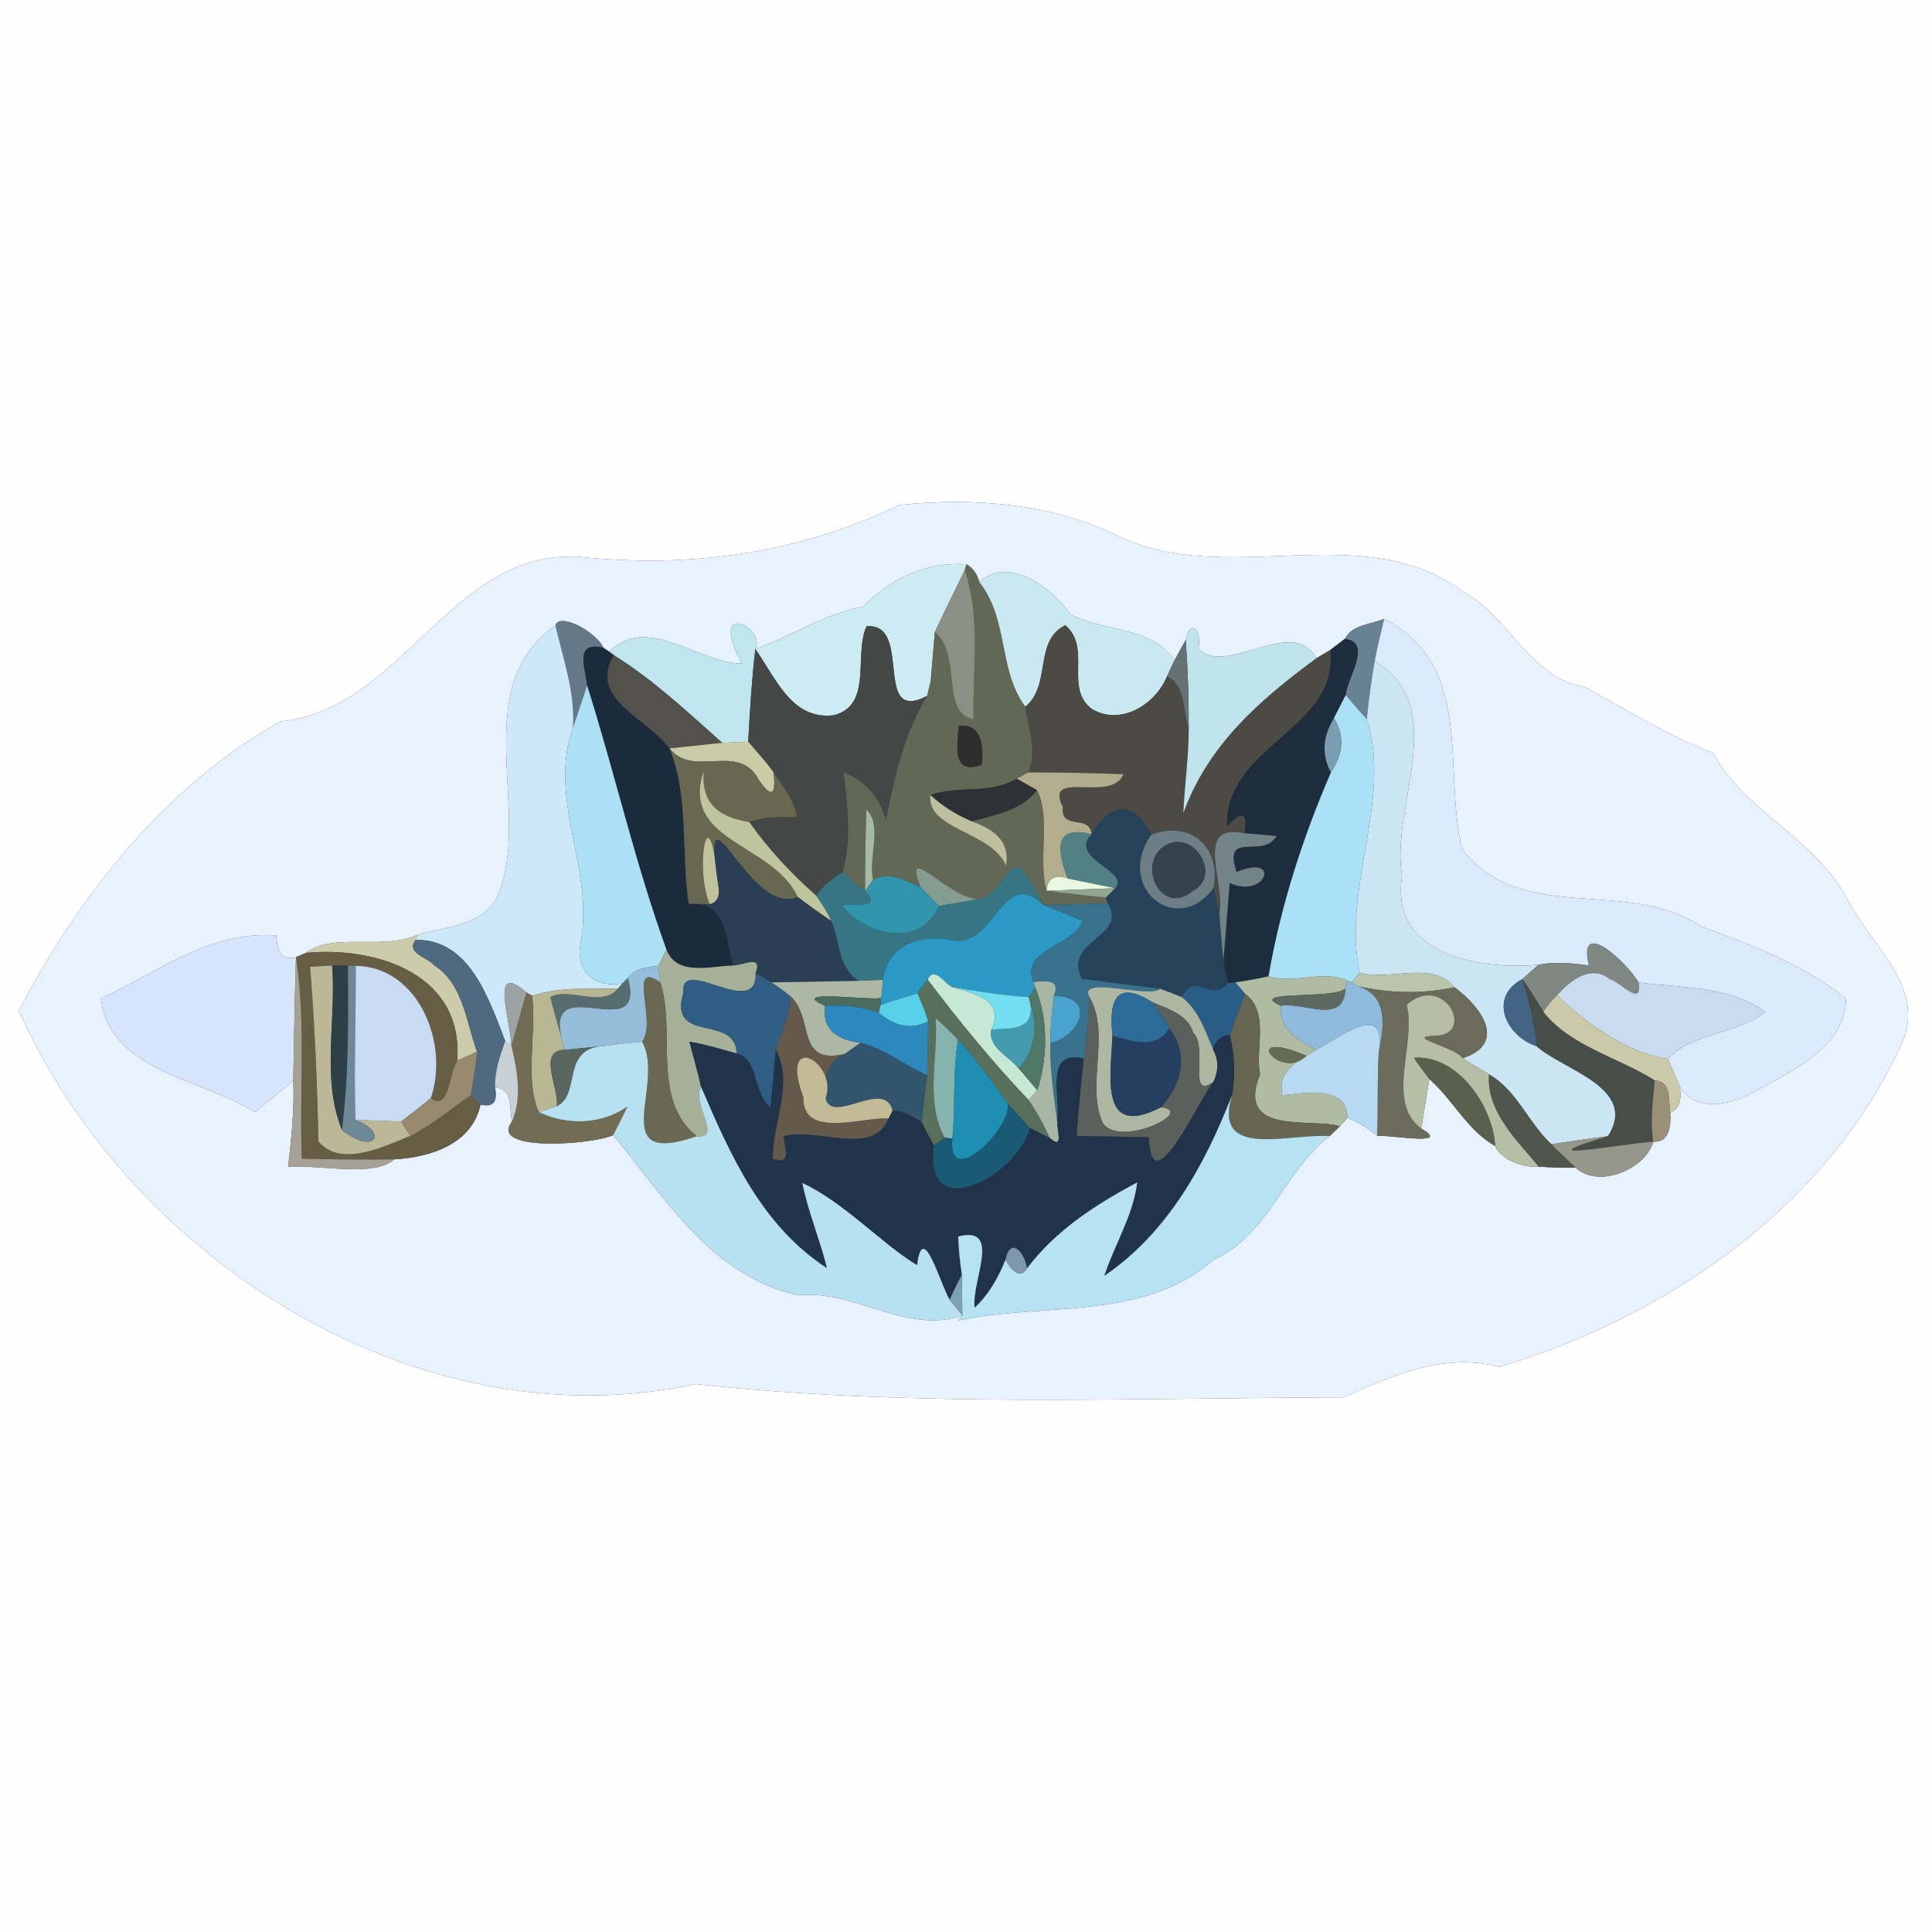 <?xml version="1.0" encoding="UTF-8" ?>
<!DOCTYPE svg PUBLIC "-//W3C//DTD SVG 1.1//EN" "http://www.w3.org/Graphics/SVG/1.1/DTD/svg11.dtd">
<svg width="250pt" height="250pt" viewBox="0 0 250 250" version="1.1" xmlns="http://www.w3.org/2000/svg">
<rect x="0" y="0" width="250" height="250" fill="#333333" stroke="none"/>
<g id="#fefeffff">
<path fill="#fefeff" opacity="1.00" d=" M 0.00 0.00 L 250.00 0.00 L 250.00 250.00 L 0.00 250.00 L 0.00 0.00 M 116.36 65.34 C 103.49 71.59 89.28 73.57 75.00 72.05 C 58.34 71.01 52.28 91.70 36.31 93.36 C 21.36 101.66 10.17 116.00 2.43 130.76 C 16.73 162.88 54.15 186.87 90.03 179.10 C 117.84 182.14 145.92 180.89 173.87 180.82 C 180.06 178.00 187.07 174.95 193.97 176.89 C 215.80 170.45 237.05 155.74 246.38 134.35 C 248.91 127.22 241.73 121.96 238.90 116.07 C 234.63 108.35 225.84 105.07 221.68 97.45 C 215.86 95.18 210.49 91.89 205.10 88.89 C 197.89 87.71 195.35 79.82 189.37 76.59 C 176.31 66.85 158.76 76.18 144.68 69.35 C 135.95 65.08 125.91 64.36 116.36 65.34 Z" />
</g>
<g id="#e8f2fdff">
<path fill="#e8f2fd" opacity="1.00" d=" M 116.36 65.34 C 125.91 64.36 135.95 65.08 144.68 69.35 C 158.76 76.18 176.31 66.85 189.37 76.59 C 195.35 79.82 197.89 87.71 205.10 88.89 C 210.49 91.89 215.86 95.18 221.68 97.45 C 225.84 105.07 234.63 108.35 238.90 116.07 C 241.73 121.96 248.91 127.22 246.38 134.35 C 237.05 155.74 215.80 170.45 193.97 176.89 C 187.07 174.95 180.06 178.00 173.87 180.82 C 145.92 180.89 117.84 182.14 90.03 179.10 C 54.15 186.87 16.73 162.88 2.43 130.76 C 10.17 116.00 21.36 101.66 36.31 93.36 C 52.28 91.70 58.34 71.01 75.00 72.05 C 89.28 73.57 103.49 71.59 116.36 65.34 M 111.63 78.52 C 106.66 79.44 102.43 82.31 97.74 83.99 C 99.19 81.06 91.49 77.53 96.00 85.86 C 90.53 85.91 83.64 79.32 78.85 84.34 L 78.09 83.83 C 77.19 81.79 72.37 79.17 71.88 80.95 C 60.69 88.77 68.40 104.06 64.82 114.82 C 63.36 119.82 58.27 119.72 54.03 120.97 C 49.47 123.02 43.11 120.58 39.58 123.30 C 39.26 123.44 38.62 123.73 38.30 123.87 C 36.13 124.41 35.92 122.71 35.73 121.04 C 27.06 120.42 20.42 125.84 13.06 129.19 C 14.14 138.65 26.21 139.61 32.99 143.91 C 34.66 142.56 36.31 141.19 37.95 139.81 C 38.11 143.55 37.70 147.26 37.28 150.97 C 41.70 150.72 48.37 152.36 51.02 150.02 C 55.64 149.76 61.06 148.10 62.18 142.93 C 63.81 143.32 64.43 142.59 64.05 140.73 C 66.47 140.86 65.88 143.43 66.26 145.13 C 63.11 149.14 76.84 148.11 79.35 146.88 C 86.14 155.11 92.02 165.09 103.28 167.61 C 110.45 166.78 117.38 172.77 124.53 170.21 L 124.00 170.87 C 134.87 168.51 148.02 170.99 157.03 163.02 C 164.27 159.74 166.15 151.50 172.07 147.00 C 172.40 146.68 173.06 146.05 173.38 145.74 C 173.63 145.47 174.12 144.93 174.37 144.66 C 175.78 145.20 177.05 145.98 178.20 146.97 C 180.23 146.88 187.89 148.33 183.91 146.03 C 184.17 144.43 184.69 141.23 184.95 139.63 C 188.02 142.29 189.88 146.29 193.46 148.28 C 194.17 150.06 197.11 151.14 199.13 150.96 C 200.71 151.09 202.30 151.09 203.89 151.09 C 206.77 153.83 212.90 151.39 213.94 147.73 C 216.06 147.92 216.23 145.53 216.13 143.97 C 217.22 143.58 217.64 142.48 217.38 140.66 C 219.56 144.08 224.23 142.94 227.20 141.17 C 231.93 138.58 238.80 135.43 238.88 129.25 C 233.33 124.73 226.67 122.34 220.10 119.86 C 210.56 113.47 196.82 119.81 189.18 109.85 C 186.68 99.39 190.83 86.10 179.10 80.08 C 177.40 80.80 174.95 80.82 174.04 82.66 C 173.57 83.02 172.62 83.74 172.15 84.10 C 171.69 84.38 170.78 84.92 170.32 85.19 C 167.29 79.54 158.67 87.65 155.08 83.95 C 155.54 81.49 154.01 79.96 153.43 82.81 C 153.06 83.47 152.33 84.79 151.97 85.45 C 148.81 80.92 143.00 81.86 138.50 79.47 C 136.06 76.06 130.58 71.83 126.72 75.31 C 126.44 74.27 125.89 73.51 125.07 73.01 C 119.80 72.70 115.51 74.73 111.63 78.52 Z" />
</g>
<g id="#ccebf2ff">
<path fill="#ccebf2" opacity="1.00" d=" M 111.63 78.52 C 115.51 74.73 119.80 72.70 125.07 73.01 L 124.84 73.78 C 123.55 76.45 122.21 79.09 120.97 81.79 C 120.84 83.38 120.57 86.58 120.43 88.18 C 120.32 88.65 120.09 89.59 119.97 90.05 C 112.80 93.80 118.23 80.53 112.13 81.04 C 110.44 84.79 112.99 91.32 107.83 92.56 C 102.42 93.17 100.39 87.73 97.74 83.99 C 102.43 82.31 106.66 79.44 111.63 78.52 Z" />
</g>
<g id="#626756ff">
<path fill="#626756" opacity="1.00" d=" M 125.07 73.01 C 125.89 73.51 126.44 74.27 126.72 75.31 C 130.60 80.26 129.13 86.67 132.68 91.44 C 133.05 94.29 134.30 97.12 133.07 99.95 C 132.69 100.16 131.93 100.56 131.55 100.76 C 128.11 102.84 123.83 101.60 120.39 102.88 C 119.88 107.40 128.27 107.55 130.18 112.01 C 130.76 108.74 128.42 107.22 125.71 106.27 C 128.78 105.41 132.13 104.92 134.18 102.24 C 136.04 105.79 134.27 111.03 135.43 115.26 C 137.98 115.60 140.54 115.90 143.11 116.14 L 143.34 116.88 C 140.55 116.98 137.77 117.04 134.99 117.09 C 134.09 115.35 133.22 113.57 131.87 112.13 C 129.74 112.66 129.16 115.72 127.03 116.24 C 123.46 117.13 116.52 108.24 119.13 114.80 C 117.18 113.98 115.08 112.69 112.99 113.84 C 112.30 111.10 114.28 106.83 112.11 104.74 C 111.98 108.26 111.96 111.79 111.94 115.32 C 110.95 114.52 109.99 113.69 109.04 112.84 C 110.21 108.57 109.64 104.25 109.16 99.94 C 111.97 100.96 113.86 103.21 114.63 106.08 C 115.74 100.46 116.96 94.93 119.97 90.05 C 120.09 89.59 120.32 88.65 120.43 88.18 C 120.57 86.58 120.84 83.38 120.97 81.79 C 124.53 84.72 121.63 92.43 125.99 93.06 C 125.81 86.66 126.97 79.97 124.84 73.78 L 125.07 73.01 M 124.05 93.94 C 123.88 96.52 123.14 100.32 127.01 98.98 C 127.34 96.80 127.08 93.50 124.05 93.94 Z" />
</g>
<g id="#8c8f83ff">
<path fill="#8c8f83" opacity="1.00" d=" M 120.97 81.79 C 122.21 79.09 123.55 76.45 124.84 73.78 C 126.97 79.97 125.81 86.66 125.99 93.06 C 121.63 92.43 124.53 84.72 120.97 81.79 Z" />
</g>
<g id="#c9e9f1ff">
<path fill="#c9e9f1" opacity="1.00" d=" M 126.72 75.31 C 130.58 71.83 136.06 76.06 138.50 79.47 C 143.00 81.86 148.81 80.92 151.97 85.45 C 151.64 86.13 151.33 86.82 151.02 87.51 C 149.51 91.18 145.00 93.96 141.30 91.75 C 137.65 89.04 141.33 83.88 137.85 80.90 C 133.73 82.92 136.09 88.67 132.68 91.44 C 129.13 86.67 130.60 80.26 126.72 75.31 Z" />
</g>
<g id="#64788aff">
<path fill="#64788a" opacity="1.00" d=" M 71.88 80.95 C 72.37 79.17 77.19 81.79 78.09 83.83 C 74.26 82.90 75.74 86.36 75.97 88.70 C 75.51 90.06 74.60 92.79 74.15 94.15 C 74.44 89.57 72.88 85.32 71.88 80.95 Z" />
</g>
<g id="#678293ff">
<path fill="#678293" opacity="1.00" d=" M 174.04 82.66 C 174.95 80.82 177.40 80.80 179.10 80.08 C 178.70 81.91 178.21 83.71 177.88 85.56 C 177.45 88.05 177.11 90.55 176.86 93.06 C 175.92 92.04 175.01 91.00 174.13 89.94 C 174.33 87.63 177.63 83.19 174.04 82.66 Z" />
</g>
<g id="#daeafcff">
<path fill="#daeafc" opacity="1.00" d=" M 179.10 80.08 C 190.83 86.10 186.68 99.39 189.18 109.85 C 196.82 119.81 210.56 113.47 220.10 119.86 C 226.67 122.34 233.33 124.73 238.88 129.25 C 238.80 135.43 231.93 138.58 227.20 141.17 C 224.23 142.94 219.56 144.08 217.38 140.66 C 216.88 139.43 216.37 138.22 215.82 137.02 C 218.90 133.67 224.68 133.86 228.43 130.95 C 223.74 127.55 217.56 127.85 212.04 127.14 C 210.57 124.58 204.09 118.52 205.60 124.93 C 203.44 124.64 201.27 124.40 199.11 124.83 C 191.64 125.53 179.82 123.70 181.42 113.41 C 179.87 104.27 187.84 91.46 177.88 85.56 C 178.21 83.71 178.70 81.91 179.10 80.08 Z" />
</g>
<g id="#cce8f9ff">
<path fill="#cce8f9" opacity="1.00" d=" M 64.82 114.82 C 68.40 104.06 60.69 88.77 71.88 80.95 C 72.88 85.32 74.44 89.57 74.15 94.15 C 70.80 103.47 77.00 112.57 75.11 122.05 C 74.42 125.70 77.01 127.94 80.57 127.24 L 79.94 127.94 C 76.24 127.96 72.44 127.68 68.87 128.86 L 68.13 128.44 C 63.32 124.21 66.04 131.88 66.19 135.35 L 65.38 134.72 C 63.27 129.34 60.78 121.46 53.77 121.63 L 54.03 120.97 C 58.27 119.72 63.36 119.82 64.82 114.82 Z" />
</g>
<g id="#bfe6eeff">
<path fill="#bfe6ee" opacity="1.00" d=" M 96.00 85.86 C 91.49 77.53 99.19 81.06 97.74 83.99 C 97.28 87.97 97.03 91.97 96.82 95.98 C 95.69 96.02 94.57 96.07 93.45 96.12 C 88.96 92.12 84.55 87.98 79.43 84.78 L 78.85 84.34 C 83.64 79.32 90.53 85.91 96.00 85.86 Z" />
</g>
<g id="#444745ff">
<path fill="#444745" opacity="1.00" d=" M 112.13 81.04 C 118.23 80.53 112.80 93.80 119.97 90.05 C 116.96 94.93 115.74 100.46 114.63 106.08 C 113.86 103.21 111.97 100.96 109.16 99.94 C 109.64 104.25 110.21 108.57 109.04 112.84 C 107.78 113.71 106.43 114.55 105.63 115.91 C 102.39 113.05 99.44 109.89 96.95 106.37 C 98.92 105.61 101.03 105.72 103.10 105.75 C 102.83 103.51 101.29 101.76 100.10 99.94 C 99.10 98.55 97.93 97.28 96.82 95.98 C 97.03 91.97 97.28 87.97 97.74 83.99 C 100.39 87.73 102.42 93.17 107.83 92.56 C 112.99 91.32 110.44 84.79 112.13 81.04 Z" />
</g>
<g id="#4c4a45ff">
<path fill="#4c4a45" opacity="1.00" d=" M 132.68 91.44 C 136.09 88.67 133.73 82.92 137.85 80.90 C 141.33 83.88 137.65 89.04 141.30 91.75 C 145.00 93.96 149.51 91.18 151.02 87.51 C 153.51 88.75 153.03 91.92 153.82 94.26 C 153.83 97.93 153.29 101.57 153.12 105.23 C 156.27 96.46 162.95 90.60 170.32 85.19 C 170.78 84.92 171.69 84.38 172.15 84.10 C 173.28 94.45 158.48 96.41 158.78 106.93 C 160.55 105.00 161.53 104.85 161.05 107.83 C 154.36 106.37 158.64 114.28 157.78 118.26 C 157.51 117.15 157.25 116.03 157.01 114.92 C 158.09 110.12 154.40 105.96 148.97 108.01 C 146.68 103.44 143.74 103.81 141.25 107.95 C 141.04 105.30 137.21 107.57 137.53 104.43 C 135.00 99.42 143.82 104.00 145.37 100.18 C 141.27 100.03 137.17 99.95 133.07 99.95 C 134.30 97.12 133.05 94.29 132.68 91.44 Z" />
</g>
<g id="#bfe4ebff">
<path fill="#bfe4eb" opacity="1.00" d=" M 153.43 82.81 C 154.01 79.96 155.54 81.49 155.08 83.95 C 158.67 87.65 167.29 79.54 170.32 85.19 C 162.95 90.60 156.27 96.46 153.12 105.23 C 153.29 101.57 153.83 97.93 153.82 94.26 C 153.84 90.44 153.71 86.62 153.43 82.81 Z" />
</g>
<g id="#94a9a5ff">
<path fill="#94a9a5" opacity="1.00" d=" M 120.43 88.18 C 120.57 86.58 120.84 83.38 120.97 81.79 C 120.84 83.38 120.57 86.58 120.43 88.18 Z" />
</g>
<g id="#657175ff">
<path fill="#657175" opacity="1.00" d=" M 153.43 82.81 C 153.71 86.62 153.84 90.44 153.82 94.26 C 153.03 91.92 153.51 88.75 151.02 87.51 C 151.33 86.82 151.64 86.13 151.97 85.45 C 152.33 84.79 153.06 83.47 153.43 82.81 Z" />
</g>
<g id="#1d2d3eff">
<path fill="#1d2d3e" opacity="1.00" d=" M 172.15 84.10 C 172.62 83.74 173.57 83.02 174.04 82.66 C 177.63 83.19 174.33 87.63 174.13 89.94 C 173.62 90.93 173.12 91.93 172.61 92.93 C 171.14 95.35 171.01 97.69 172.22 99.96 C 168.57 108.40 165.70 117.26 164.15 126.34 C 162.72 126.66 161.27 126.91 159.83 127.13 L 158.92 127.21 C 158.65 126.21 158.45 125.20 158.32 124.18 C 158.52 121.70 158.92 116.74 159.12 114.26 C 163.81 116.41 165.89 110.40 160.01 112.83 C 158.20 107.31 163.35 111.25 165.18 108.19 C 163.80 108.04 162.43 107.92 161.05 107.83 C 161.53 104.85 160.55 105.00 158.78 106.93 C 158.48 96.41 173.28 94.45 172.15 84.10 Z" />
</g>
<g id="#1c2b3bff">
<path fill="#1c2b3b" opacity="1.00" d=" M 75.97 88.70 C 75.74 86.36 74.26 82.90 78.09 83.83 L 78.85 84.34 L 79.43 84.78 C 76.03 90.47 83.77 92.91 86.64 96.84 C 89.19 103.18 88.11 110.17 89.12 116.97 C 94.05 116.50 93.87 121.20 94.86 124.94 C 91.91 125.01 87.59 126.36 86.24 122.88 C 82.16 111.65 79.55 99.98 75.97 88.70 Z" />
</g>
<g id="#52514bff">
<path fill="#52514b" opacity="1.00" d=" M 79.43 84.78 C 84.55 87.98 88.96 92.12 93.45 96.12 C 91.74 96.30 88.34 96.66 86.64 96.84 C 83.77 92.91 76.03 90.47 79.43 84.78 Z" />
</g>
<g id="#cce5f4ff">
<path fill="#cce5f4" opacity="1.00" d=" M 176.86 93.06 C 177.11 90.55 177.45 88.05 177.88 85.56 C 187.84 91.46 179.87 104.27 181.42 113.41 C 179.82 123.70 191.64 125.53 199.11 124.83 C 198.40 125.44 197.69 126.06 197.00 126.69 C 192.52 129.06 194.90 134.10 198.84 135.38 C 202.22 138.45 212.04 140.72 208.09 147.01 C 205.64 147.34 203.19 147.69 200.75 148.06 C 197.76 145.31 196.29 141.07 192.68 139.03 C 191.55 138.32 190.38 137.67 189.28 136.93 C 195.15 134.98 191.59 130.23 188.21 127.75 C 185.31 124.20 179.75 127.01 175.95 125.86 C 173.58 114.87 180.20 103.72 176.86 93.06 Z" />
</g>
<g id="#abe0f5ff">
<path fill="#abe0f5" opacity="1.00" d=" M 74.15 94.15 C 74.60 92.79 75.51 90.06 75.97 88.70 C 79.55 99.98 82.16 111.65 86.24 122.88 C 85.97 123.40 85.45 124.45 85.18 124.97 C 83.74 125.18 82.14 125.23 81.25 126.56 L 80.57 127.24 C 77.01 127.94 74.42 125.70 75.11 122.05 C 77.00 112.57 70.80 103.47 74.15 94.15 Z" />
</g>
<g id="#abe1f7ff">
<path fill="#abe1f7" opacity="1.00" d=" M 174.13 89.94 C 175.01 91.00 175.92 92.04 176.86 93.06 C 180.20 103.72 173.58 114.87 175.95 125.86 C 175.69 126.18 175.17 126.82 174.90 127.13 L 174.38 126.91 C 171.19 125.41 167.54 127.41 164.15 126.34 C 165.70 117.26 168.57 108.40 172.22 99.96 C 173.87 97.48 174.00 95.14 172.61 92.93 C 173.12 91.93 173.62 90.93 174.13 89.94 Z" />
</g>
<g id="#799eb0ff">
<path fill="#799eb0" opacity="1.00" d=" M 172.22 99.96 C 171.01 97.69 171.14 95.35 172.61 92.93 C 174.00 95.14 173.87 97.48 172.22 99.96 Z" />
</g>
<g id="#2f2e2eff">
<path fill="#2f2e2e" opacity="1.00" d=" M 124.05 93.94 C 127.08 93.50 127.34 96.80 127.01 98.98 C 123.14 100.32 123.88 96.52 124.05 93.94 Z" />
</g>
<g id="#c9cca6ff">
<path fill="#c9cca6" opacity="1.00" d=" M 93.45 96.12 C 94.57 96.07 95.69 96.02 96.82 95.98 C 97.93 97.28 99.10 98.55 100.10 99.94 C 100.46 102.98 99.78 103.32 98.14 100.84 C 95.53 95.99 89.70 100.77 86.64 96.84 C 88.34 96.66 91.74 96.30 93.45 96.12 Z" />
</g>
<g id="#68674fff">
<path fill="#68674f" opacity="1.00" d=" M 89.12 116.97 C 88.11 110.17 89.19 103.18 86.64 96.84 C 89.70 100.77 95.53 95.99 98.14 100.84 C 99.78 103.32 100.46 102.98 100.10 99.94 C 101.29 101.76 102.83 103.51 103.10 105.75 C 101.03 105.72 98.92 105.61 96.95 106.37 C 93.38 105.79 90.65 104.27 91.07 99.68 C 87.94 109.00 99.96 109.04 103.22 116.06 C 96.97 118.85 90.67 99.63 92.89 114.21 C 91.81 102.06 89.79 112.04 91.83 117.00 C 91.15 116.99 89.80 116.97 89.12 116.97 Z" />
</g>
<g id="#bdc49eff">
<path fill="#bdc49e" opacity="1.00" d=" M 91.07 99.68 C 90.65 104.27 93.38 105.79 96.95 106.37 C 99.44 109.89 102.39 113.05 105.63 115.91 C 106.36 116.95 107.08 118.01 107.58 119.18 C 106.09 118.19 104.64 117.15 103.22 116.06 C 99.96 109.04 87.94 109.00 91.07 99.68 Z" />
</g>
<g id="#b2ae8dff">
<path fill="#b2ae8d" opacity="1.00" d=" M 131.55 100.76 C 131.93 100.56 132.69 100.16 133.07 99.95 C 137.17 99.95 141.27 100.03 145.37 100.18 C 143.82 104.00 135.00 99.42 137.53 104.43 C 137.21 107.57 141.04 105.30 141.25 107.95 C 136.22 106.66 136.85 110.20 138.16 113.68 C 136.68 113.19 135.56 113.49 135.43 115.26 C 134.27 111.03 136.04 105.79 134.18 102.24 C 133.52 101.87 132.21 101.13 131.55 100.76 Z" />
</g>
<g id="#2d3136ff">
<path fill="#2d3136" opacity="1.00" d=" M 120.39 102.88 C 123.83 101.60 128.11 102.84 131.55 100.76 C 132.21 101.13 133.52 101.87 134.18 102.24 C 132.13 104.92 128.78 105.41 125.71 106.27 C 123.75 105.45 121.95 104.31 120.39 102.88 Z" />
</g>
<g id="#bebf9cff">
<path fill="#bebf9c" opacity="1.00" d=" M 130.18 112.01 C 128.27 107.55 119.88 107.40 120.39 102.88 C 121.95 104.31 123.75 105.45 125.71 106.27 C 128.42 107.22 130.76 108.74 130.18 112.01 Z" />
</g>
<g id="#25425aff">
<path fill="#25425a" opacity="1.00" d=" M 141.25 107.95 C 143.74 103.81 146.68 103.44 148.97 108.01 C 144.17 114.91 152.38 121.32 157.01 114.92 C 157.25 116.03 157.51 117.15 157.78 118.26 C 157.94 120.23 158.07 122.21 158.32 124.18 C 158.45 125.20 158.65 126.21 158.92 127.21 C 156.59 129.87 154.63 125.54 152.92 129.02 C 151.98 128.63 151.04 128.28 150.10 127.94 C 147.58 127.62 142.54 126.99 140.02 126.67 C 137.37 121.74 146.10 121.21 143.34 116.88 L 143.11 116.14 C 143.41 115.84 144.00 115.24 144.30 114.94 C 146.35 112.73 138.17 111.13 141.25 107.95 Z" />
</g>
<g id="#a7b8a5ff">
<path fill="#a7b8a5" opacity="1.00" d=" M 112.11 104.74 C 114.28 106.83 112.30 111.10 112.99 113.84 C 112.72 114.21 112.20 114.95 111.94 115.32 C 111.96 111.79 111.98 108.26 112.11 104.74 Z" />
</g>
<g id="#bfc29cff">
<path fill="#bfc29c" opacity="1.00" d=" M 91.83 117.00 C 89.79 112.04 91.81 102.06 92.89 114.21 C 93.26 115.84 92.90 116.77 91.83 117.00 Z" />
</g>
<g id="#2b3f54ff">
<path fill="#2b3f54" opacity="1.00" d=" M 92.89 114.21 C 90.67 99.63 96.97 118.85 103.22 116.06 C 104.64 117.15 106.09 118.19 107.58 119.18 C 108.74 121.86 108.36 125.05 111.11 126.92 C 107.34 126.99 103.59 127.08 99.82 127.12 C 99.31 126.82 98.29 126.20 97.78 125.89 C 98.69 123.46 96.14 124.93 94.86 124.94 C 93.87 121.20 94.05 116.50 89.12 116.97 C 89.80 116.97 91.15 116.99 91.83 117.00 C 92.90 116.77 93.26 115.84 92.89 114.21 Z" />
</g>
<g id="#518185ff">
<path fill="#518185" opacity="1.00" d=" M 138.16 113.68 C 136.85 110.20 136.22 106.66 141.25 107.95 C 138.17 111.13 146.35 112.73 144.30 114.94 C 142.76 114.62 139.69 114.00 138.16 113.68 Z" />
</g>
<g id="#6d7e85ff">
<path fill="#6d7e85" opacity="1.00" d=" M 148.97 108.01 C 154.40 105.96 158.09 110.12 157.01 114.92 C 152.38 121.32 144.17 114.91 148.97 108.01 M 151.26 109.18 C 146.72 111.10 150.09 118.84 154.30 115.31 C 158.04 113.41 154.79 107.76 151.26 109.18 Z" />
</g>
<g id="#738489ff">
<path fill="#738489" opacity="1.00" d=" M 157.78 118.26 C 158.64 114.28 154.36 106.37 161.05 107.83 C 162.43 107.92 163.80 108.04 165.18 108.19 C 163.35 111.25 158.20 107.31 160.01 112.83 C 165.89 110.40 163.81 116.41 159.12 114.26 C 158.92 116.74 158.52 121.70 158.32 124.18 C 158.07 122.21 157.94 120.23 157.78 118.26 Z" />
</g>
<g id="#34444aff">
<path fill="#34444a" opacity="1.00" d=" M 151.26 109.18 C 154.79 107.76 158.04 113.41 154.30 115.31 C 150.09 118.84 146.72 111.10 151.26 109.18 Z" />
</g>
<g id="#859c91ff">
<path fill="#859c91" opacity="1.00" d=" M 119.13 114.80 C 116.52 108.24 123.46 117.13 127.03 116.24 C 125.19 116.63 123.34 116.93 121.49 117.23 C 120.70 116.41 119.92 115.60 119.13 114.80 Z" />
</g>
<g id="#367684ff">
<path fill="#367684" opacity="1.00" d=" M 127.03 116.24 C 129.16 115.72 129.74 112.66 131.87 112.13 C 133.22 113.57 134.09 115.35 134.99 117.09 C 129.58 111.98 128.82 122.86 123.12 121.64 C 119.02 120.89 114.89 122.23 114.25 126.79 C 113.47 126.82 111.90 126.89 111.11 126.92 C 108.36 125.05 108.74 121.86 107.58 119.18 C 107.08 118.01 106.36 116.95 105.63 115.91 C 106.43 114.55 107.78 113.71 109.04 112.84 C 109.99 113.69 110.95 114.52 111.94 115.32 C 114.28 117.66 110.54 116.87 108.93 117.15 C 112.05 121.10 119.16 122.73 121.49 117.23 C 123.34 116.93 125.19 116.63 127.03 116.24 Z" />
</g>
<g id="#3095adff">
<path fill="#3095ad" opacity="1.00" d=" M 112.99 113.84 C 115.08 112.69 117.18 113.98 119.13 114.80 C 119.92 115.60 120.70 116.41 121.49 117.23 C 119.16 122.73 112.05 121.10 108.93 117.15 C 110.54 116.87 114.28 117.66 111.94 115.32 C 112.20 114.95 112.72 114.21 112.99 113.84 Z" />
</g>
<g id="#e9f8e2ff">
<path fill="#e9f8e2" opacity="1.00" d=" M 135.43 115.26 C 135.56 113.49 136.68 113.19 138.16 113.68 C 139.69 114.00 142.76 114.62 144.30 114.94 C 141.34 115.04 138.38 115.15 135.43 115.26 Z" />
</g>
<g id="#2b99c5ff">
<path fill="#2b99c5" opacity="1.00" d=" M 123.12 121.64 C 128.82 122.86 129.58 111.98 134.99 117.09 C 136.67 117.83 138.44 118.40 140.12 119.18 C 138.80 122.52 131.93 122.87 133.74 127.07 L 133.97 127.80 C 133.76 128.11 133.34 128.72 133.13 129.03 C 129.81 128.81 126.51 128.28 123.24 127.74 C 122.17 127.26 120.95 124.95 120.03 126.76 C 119.70 127.21 119.05 128.11 118.72 128.55 C 117.11 129.03 115.50 129.50 113.92 130.07 L 114.03 129.11 C 114.12 128.33 114.20 127.56 114.25 126.79 C 114.89 122.23 119.02 120.89 123.12 121.64 Z" />
</g>
<g id="#93a68eff">
<path fill="#93a68e" opacity="1.00" d=" M 135.43 115.26 C 138.38 115.15 141.34 115.04 144.30 114.94 C 144.00 115.24 143.41 115.84 143.11 116.14 C 140.54 115.90 137.98 115.60 135.43 115.26 Z" />
</g>
<g id="#37718dff">
<path fill="#37718d" opacity="1.00" d=" M 134.99 117.09 C 137.77 117.04 140.55 116.98 143.34 116.88 C 146.10 121.21 137.37 121.74 140.02 126.67 C 142.54 126.99 147.58 127.62 150.10 127.94 C 148.97 129.30 139.19 126.05 141.02 129.10 C 140.83 131.72 140.73 134.39 140.23 136.99 C 135.02 135.78 137.31 141.98 136.81 145.24 C 136.38 141.83 135.84 138.42 135.90 134.98 C 139.81 134.03 141.98 128.96 136.37 128.87 C 137.26 126.69 135.40 126.92 133.74 127.07 C 131.93 122.87 138.80 122.52 140.12 119.18 C 138.44 118.40 136.67 117.83 134.99 117.09 Z" />
</g>
<g id="#d7e5fcff">
<path fill="#d7e5fc" opacity="1.00" d=" M 13.06 129.19 C 20.42 125.84 27.06 120.42 35.73 121.04 C 35.92 122.71 36.13 124.41 38.30 123.87 C 38.13 129.18 38.04 134.49 37.95 139.81 C 36.31 141.19 34.66 142.56 32.99 143.91 C 26.21 139.61 14.14 138.65 13.06 129.19 Z" />
</g>
<g id="#ccccaaff">
<path fill="#ccccaa" opacity="1.00" d=" M 39.58 123.30 C 43.11 120.58 49.47 123.02 54.03 120.97 L 53.77 121.63 C 52.48 123.34 55.28 123.84 56.15 124.89 C 59.96 127.31 60.29 132.18 61.73 136.09 C 60.87 136.48 60.02 136.87 59.16 137.26 C 60.03 126.11 48.83 122.43 39.58 123.30 Z" />
</g>
<g id="#4f6a80ff">
<path fill="#4f6a80" opacity="1.00" d=" M 56.15 124.89 C 55.28 123.84 52.48 123.34 53.77 121.63 C 60.78 121.46 63.27 129.34 65.38 134.72 C 64.67 136.66 64.01 138.64 64.05 140.73 C 64.43 142.59 63.81 143.32 62.18 142.93 C 61.87 142.63 61.24 142.02 60.93 141.72 C 61.19 139.84 61.57 137.98 61.73 136.09 C 60.29 132.18 59.96 127.31 56.15 124.89 Z" />
</g>
<g id="#7f8782ff">
<path fill="#7f8782" opacity="1.00" d=" M 205.60 124.93 C 204.09 118.52 210.57 124.58 212.04 127.14 C 212.55 130.44 209.73 127.09 208.31 126.70 C 205.82 124.75 203.19 126.89 201.50 128.77 C 200.83 129.42 200.23 130.14 199.71 130.93 C 198.82 129.50 197.98 128.05 197.00 126.69 C 197.69 126.06 198.40 125.44 199.11 124.83 C 201.27 124.40 203.44 124.64 205.60 124.93 Z" />
</g>
<g id="#655e45ff">
<path fill="#655e45" opacity="1.00" d=" M 38.30 123.87 C 38.62 123.73 39.26 123.44 39.58 123.30 C 48.83 122.43 60.03 126.11 59.16 137.26 C 58.11 138.75 58.20 143.84 55.74 142.13 C 58.19 135.10 54.21 125.11 46.03 124.97 L 45.03 124.94 C 44.52 124.94 43.50 124.94 42.98 124.94 C 42.27 124.98 40.83 125.06 40.12 125.10 C 40.74 132.61 41.05 140.14 41.20 147.68 C 44.02 151.15 49.66 148.37 53.10 146.98 C 55.94 145.58 58.33 143.48 60.93 141.72 C 61.24 142.02 61.87 142.63 62.18 142.93 C 61.06 148.10 55.64 149.76 51.02 150.02 C 47.03 150.07 43.04 150.04 39.06 149.93 C 38.72 141.25 39.62 132.49 38.30 123.87 Z" />
</g>
<g id="#a6b099ff">
<path fill="#a6b099" opacity="1.00" d=" M 86.24 122.88 C 87.59 126.36 91.91 125.01 94.86 124.94 C 96.14 124.93 98.69 123.46 97.78 125.89 C 98.05 132.12 87.93 123.45 88.44 128.44 C 86.40 135.19 95.21 131.12 95.33 136.33 C 93.31 135.76 91.30 135.14 89.22 134.80 C 89.71 136.76 90.29 138.69 90.73 140.66 C 89.39 142.78 93.58 147.40 90.16 147.03 C 84.21 142.32 87.51 133.52 85.45 127.15 C 85.37 126.42 85.28 125.69 85.18 124.97 C 85.45 124.45 85.97 123.40 86.24 122.88 Z" />
</g>
<g id="#a7a195ff">
<path fill="#a7a195" opacity="1.00" d=" M 38.30 123.87 C 39.62 132.49 38.72 141.25 39.06 149.93 C 43.04 150.04 47.03 150.07 51.02 150.02 C 48.37 152.36 41.70 150.72 37.28 150.97 C 37.70 147.26 38.11 143.55 37.95 139.81 C 38.04 134.49 38.13 129.18 38.30 123.87 Z" />
</g>
<g id="#bcb796ff">
<path fill="#bcb796" opacity="1.00" d=" M 40.12 125.10 C 40.83 125.06 42.27 124.98 42.98 124.94 C 43.55 131.96 41.55 139.47 44.24 146.21 C 48.41 149.57 50.41 146.57 45.99 144.92 C 47.97 144.99 49.94 145.05 51.91 145.13 C 52.21 145.59 52.80 146.52 53.10 146.98 C 49.66 148.37 44.02 151.15 41.20 147.68 C 41.05 140.14 40.74 132.61 40.12 125.10 Z" />
</g>
<g id="#2e4047ff">
<path fill="#2e4047" opacity="1.00" d=" M 42.98 124.94 C 43.50 124.94 44.52 124.94 45.03 124.94 C 45.06 132.03 45.15 139.15 44.24 146.21 C 41.55 139.47 43.55 131.96 42.98 124.94 Z" />
</g>
<g id="#6f8898ff">
<path fill="#6f8898" opacity="1.00" d=" M 45.03 124.94 L 46.03 124.97 C 46.06 131.61 45.79 138.27 45.99 144.92 C 50.41 146.57 48.41 149.57 44.24 146.21 C 45.15 139.15 45.06 132.03 45.03 124.94 Z" />
</g>
<g id="#c9dbf2ff">
<path fill="#c9dbf2" opacity="1.00" d=" M 46.03 124.97 C 54.21 125.11 58.19 135.10 55.74 142.13 C 54.46 143.12 53.20 144.15 51.91 145.13 C 49.94 145.05 47.97 144.99 45.99 144.92 C 45.79 138.27 46.06 131.61 46.03 124.97 Z" />
</g>
<g id="#95bddaff">
<path fill="#95bdda" opacity="1.00" d=" M 81.25 126.56 C 82.14 125.23 83.74 125.18 85.18 124.97 C 85.28 125.69 85.37 126.42 85.45 127.15 C 81.06 124.06 85.12 132.25 83.08 134.79 C 81.48 134.95 79.89 135.11 78.31 135.33 C 76.53 135.50 74.76 135.70 72.99 135.85 C 72.90 135.44 72.72 134.62 72.63 134.21 C 70.66 125.49 83.65 135.51 81.25 126.56 Z" />
</g>
<g id="#6a6752ff">
<path fill="#6a6752" opacity="1.00" d=" M 83.08 134.79 C 85.12 132.25 81.06 124.06 85.45 127.15 C 87.51 133.52 84.21 142.32 90.16 147.03 C 78.26 151.13 86.19 140.26 83.08 134.79 Z" />
</g>
<g id="#305d83ff">
<path fill="#305d83" opacity="1.00" d=" M 88.44 128.44 C 87.93 123.45 98.05 132.12 97.78 125.89 C 98.29 126.20 99.31 126.82 99.82 127.12 C 100.68 127.68 101.51 128.28 102.31 128.92 C 102.22 131.36 101.09 133.52 100.40 135.80 C 100.24 137.67 99.90 141.40 99.73 143.27 C 97.36 141.53 98.28 137.15 95.33 136.33 C 95.21 131.12 86.40 135.19 88.44 128.44 Z" />
</g>
<g id="#c5e7d4ff">
<path fill="#c5e7d4" opacity="1.00" d=" M 120.03 126.76 C 120.95 124.95 122.17 127.26 123.24 127.74 C 126.46 128.63 130.03 129.53 128.30 133.21 C 127.79 135.55 130.58 136.67 131.81 138.24 C 132.62 139.18 133.43 140.12 134.22 141.08 C 133.94 141.40 133.38 142.04 133.10 142.35 C 128.42 137.43 124.12 132.17 120.03 126.76 Z" />
</g>
<g id="#afbca2ff">
<path fill="#afbca2" opacity="1.00" d=" M 164.15 126.34 C 167.54 127.41 171.19 125.41 174.38 126.91 L 174.10 127.92 C 172.58 129.35 161.09 128.09 165.75 130.15 C 165.50 133.25 167.94 134.57 170.31 135.84 C 170.00 136.04 169.39 136.43 169.08 136.62 C 160.07 132.83 165.68 140.02 169.08 136.62 C 167.10 137.67 165.35 139.25 165.95 141.72 C 168.54 141.53 174.36 140.27 174.37 144.66 C 174.12 144.93 173.63 145.47 173.38 145.74 C 169.73 144.59 159.80 147.04 163.06 139.01 C 162.35 135.77 164.36 131.05 161.13 128.60 C 160.81 128.23 160.15 127.50 159.83 127.13 C 161.27 126.91 162.72 126.66 164.15 126.34 Z" />
</g>
<g id="#bac5adff">
<path fill="#bac5ad" opacity="1.00" d=" M 174.90 127.13 C 175.17 126.82 175.69 126.18 175.95 125.86 C 179.75 127.01 185.31 124.20 188.21 127.75 C 184.07 128.64 179.88 128.54 175.76 127.63 C 175.54 127.50 175.12 127.26 174.90 127.13 Z" />
</g>
<g id="#cadbf0ff">
<path fill="#cadbf0" opacity="1.00" d=" M 201.50 128.77 C 203.19 126.89 205.82 124.75 208.31 126.70 C 209.73 127.09 212.55 130.44 212.04 127.14 C 217.56 127.85 223.74 127.55 228.43 130.95 C 224.68 133.86 218.90 133.67 215.82 137.02 C 210.84 136.38 205.17 132.44 201.50 128.77 Z" />
</g>
<g id="#9ca3a2ff">
<path fill="#9ca3a2" opacity="1.00" d=" M 66.19 135.35 C 66.04 131.88 63.32 124.21 68.13 128.44 C 67.48 130.74 66.83 133.04 66.19 135.35 Z" />
</g>
<g id="#566d6fff">
<path fill="#566d6f" opacity="1.00" d=" M 80.57 127.24 L 81.25 126.56 C 83.65 135.51 70.66 125.49 72.63 134.21 C 72.15 132.49 71.63 130.77 71.21 129.03 C 73.56 127.68 77.89 130.43 79.94 127.94 L 80.57 127.24 Z" />
</g>
<g id="#acb8a4ff">
<path fill="#acb8a4" opacity="1.00" d=" M 99.82 127.12 C 103.59 127.08 107.34 126.99 111.11 126.92 C 111.90 126.89 113.47 126.82 114.25 126.79 C 114.20 127.56 114.12 128.33 114.03 129.11 C 113.19 129.58 101.45 127.87 106.78 130.16 C 106.32 133.38 108.51 134.54 111.33 134.95 C 110.83 135.31 109.81 136.03 109.31 136.39 C 102.95 137.84 105.39 131.86 102.31 128.92 C 101.51 128.28 100.68 127.68 99.82 127.12 Z" />
</g>
<g id="#576f5bff">
<path fill="#576f5b" opacity="1.00" d=" M 118.72 128.55 C 119.05 128.11 119.70 127.21 120.03 126.76 C 124.12 132.17 128.42 137.43 133.10 142.35 C 134.19 143.89 135.07 145.56 135.86 147.27 C 134.99 146.84 134.13 146.41 133.27 145.97 C 132.32 144.93 131.38 143.90 130.45 142.85 C 128.37 140.02 126.38 137.10 123.97 134.55 C 123.07 133.55 122.09 132.63 121.07 131.76 C 121.43 136.84 119.65 142.50 122.24 147.21 C 121.89 147.47 121.20 147.99 120.85 148.24 C 120.30 147.22 119.74 146.21 119.24 145.17 C 119.43 143.66 119.79 140.64 119.97 139.13 C 120.01 137.38 120.08 133.89 120.11 132.15 C 119.72 130.92 119.26 129.72 118.72 128.55 Z" />
</g>
<g id="#a7b7a3ff">
<path fill="#a7b7a3" opacity="1.00" d=" M 133.74 127.07 C 135.40 126.92 137.26 126.69 136.37 128.87 C 136.10 130.89 135.92 132.93 135.90 134.98 C 135.84 138.42 136.38 141.83 136.81 145.24 C 136.79 146.33 137.65 148.86 135.86 147.27 C 135.07 145.56 134.19 143.89 133.10 142.35 C 133.38 142.04 133.94 141.40 134.22 141.08 C 135.56 137.08 135.69 131.93 133.97 127.80 L 133.74 127.07 Z" />
</g>
<g id="#295d87ff">
<path fill="#295d87" opacity="1.00" d=" M 152.92 129.02 C 154.63 125.54 156.59 129.87 158.92 127.21 L 159.83 127.13 C 160.15 127.50 160.81 128.23 161.13 128.60 C 160.63 129.93 159.62 132.61 159.12 133.94 C 157.91 134.06 157.20 134.70 156.99 135.84 C 155.97 133.38 155.10 130.71 152.92 129.02 Z" />
</g>
<g id="#8ebbddff">
<path fill="#8ebbdd" opacity="1.00" d=" M 174.38 126.91 L 174.90 127.13 C 175.12 127.26 175.54 127.50 175.76 127.63 C 179.72 128.83 179.09 132.95 178.39 136.28 C 179.58 129.31 173.51 134.20 170.31 135.84 C 167.94 134.57 165.50 133.25 165.75 130.15 C 168.72 129.59 173.87 132.75 174.10 127.92 L 174.38 126.91 Z" />
</g>
<g id="#6a6b5aff">
<path fill="#6a6b5a" opacity="1.00" d=" M 175.76 127.63 C 179.88 128.54 184.07 128.64 188.21 127.75 C 191.59 130.23 195.15 134.98 189.28 136.93 C 188.20 135.41 181.30 134.11 185.93 134.01 C 190.92 133.74 186.83 125.85 182.02 130.01 C 183.33 134.83 179.24 142.63 183.91 146.03 C 187.89 148.33 180.23 146.88 178.20 146.97 C 178.32 143.40 178.22 139.84 178.39 136.28 C 179.09 132.95 179.72 128.83 175.76 127.63 Z" />
</g>
<g id="#426585ff">
<path fill="#426585" opacity="1.00" d=" M 198.84 135.38 C 194.90 134.10 192.52 129.06 197.00 126.69 C 197.80 129.54 198.61 132.41 198.84 135.38 Z" />
</g>
<g id="#474d49ff">
<path fill="#474d49" opacity="1.00" d=" M 197.00 126.69 C 197.98 128.05 198.82 129.50 199.71 130.93 C 203.26 135.41 209.40 136.81 214.12 139.79 C 213.91 142.42 213.49 145.09 213.94 147.73 C 209.62 148.04 196.38 150.54 208.09 147.01 C 212.04 140.72 202.22 138.45 198.84 135.38 C 198.61 132.41 197.80 129.54 197.00 126.69 Z" />
</g>
<g id="#b9b694ff">
<path fill="#b9b694" opacity="1.00" d=" M 68.87 128.86 C 72.44 127.68 76.24 127.96 79.94 127.94 C 77.89 130.43 73.56 127.68 71.21 129.03 C 71.63 130.77 72.15 132.49 72.63 134.21 C 72.72 134.62 72.90 135.44 72.99 135.85 C 69.52 136.03 72.35 140.73 72.06 143.15 C 71.47 143.34 70.31 143.72 69.72 143.91 C 67.88 139.90 69.41 133.80 68.87 128.86 Z" />
</g>
<g id="#71dff0ff">
<path fill="#71dff0" opacity="1.00" d=" M 123.24 127.74 C 126.51 128.28 129.81 128.81 133.13 129.03 L 133.33 129.85 C 133.90 133.34 130.84 133.13 128.30 133.21 C 130.03 129.53 126.46 128.63 123.24 127.74 Z" />
</g>
<g id="#4f7767ff">
<path fill="#4f7767" opacity="1.00" d=" M 133.13 129.03 C 133.34 128.72 133.76 128.11 133.97 127.80 C 135.69 131.93 135.56 137.08 134.22 141.08 C 133.43 140.12 132.62 139.18 131.81 138.24 C 133.97 135.99 134.29 132.76 133.33 129.85 L 133.13 129.03 Z" />
</g>
<g id="#adb6a0ff">
<path fill="#adb6a0" opacity="1.00" d=" M 141.02 129.10 C 139.19 126.05 148.97 129.30 150.10 127.94 C 151.04 128.28 151.98 128.63 152.92 129.02 C 155.10 130.71 155.97 133.38 156.99 135.84 C 157.73 137.17 157.65 138.62 157.03 139.99 C 153.59 142.48 156.37 135.37 154.39 133.63 C 153.71 131.30 151.17 130.55 149.17 129.72 C 143.80 126.30 143.59 130.44 143.95 134.00 C 143.77 139.12 142.14 147.46 150.24 143.27 C 154.88 143.77 144.94 148.60 142.70 145.33 C 140.48 140.50 143.71 133.87 141.02 129.10 Z" />
</g>
<g id="#5c6961ff">
<path fill="#5c6961" opacity="1.00" d=" M 165.75 130.15 C 161.09 128.09 172.58 129.35 174.10 127.92 C 173.87 132.75 168.72 129.59 165.75 130.15 Z" />
</g>
<g id="#736c54ff">
<path fill="#736c54" opacity="1.00" d=" M 66.19 135.35 C 66.83 133.04 67.48 130.74 68.13 128.44 L 68.87 128.86 C 69.41 133.80 67.88 139.90 69.72 143.91 C 73.46 145.67 77.82 145.52 81.19 143.19 C 80.61 144.44 79.96 145.65 79.35 146.88 C 76.84 148.11 63.11 149.14 66.26 145.13 C 67.58 141.98 66.94 138.52 66.19 135.35 Z" />
</g>
<g id="#635a4cff">
<path fill="#635a4c" opacity="1.00" d=" M 102.31 128.92 C 105.39 131.86 102.95 137.84 109.31 136.39 C 106.89 137.35 106.61 139.78 106.83 142.11 C 108.50 137.41 100.68 133.19 103.96 141.99 C 103.83 147.40 111.47 144.53 114.98 144.72 C 112.97 149.79 105.73 145.83 101.41 147.03 C 101.52 148.52 102.53 150.89 100.01 149.94 C 99.90 145.21 102.77 140.35 100.40 135.80 C 101.09 133.52 102.22 131.36 102.31 128.92 Z" />
</g>
<g id="#4c6b5eff">
<path fill="#4c6b5e" opacity="1.00" d=" M 106.78 130.16 C 101.45 127.87 113.19 129.58 114.03 129.11 L 113.92 130.07 L 113.72 131.07 C 111.50 130.22 109.13 130.01 106.78 130.16 Z" />
</g>
<g id="#56cfe7ff">
<path fill="#56cfe7" opacity="1.00" d=" M 113.92 130.07 C 115.50 129.50 117.11 129.03 118.72 128.55 C 119.26 129.72 119.72 130.92 120.11 132.15 C 117.84 133.41 115.58 132.65 113.72 131.07 L 113.92 130.07 Z" />
</g>
<g id="#48a4ceff">
<path fill="#48a4ce" opacity="1.00" d=" M 136.37 128.87 C 141.98 128.96 139.81 134.03 135.90 134.98 C 135.92 132.93 136.10 130.89 136.37 128.87 Z" />
</g>
<g id="#5a605cff">
<path fill="#5a605c" opacity="1.00" d=" M 141.02 129.10 C 143.71 133.87 140.48 140.50 142.70 145.33 C 144.94 148.60 154.88 143.77 150.24 143.27 C 152.88 140.36 153.91 136.41 151.31 133.07 C 150.63 131.93 149.89 130.83 149.17 129.72 C 151.17 130.55 153.71 131.30 154.39 133.63 C 156.37 135.37 153.59 142.48 157.03 139.99 C 155.16 142.23 148.96 156.24 148.66 147.16 C 146.32 147.12 141.66 147.04 139.32 147.00 C 139.52 143.65 139.89 140.32 140.23 136.99 C 140.73 134.39 140.83 131.72 141.02 129.10 Z" />
</g>
<g id="#2c6a98ff">
<path fill="#2c6a98" opacity="1.00" d=" M 143.95 134.00 C 143.59 130.44 143.80 126.30 149.17 129.72 C 149.89 130.83 150.63 131.93 151.31 133.07 C 149.61 135.90 146.49 134.78 143.95 134.00 Z" />
</g>
<g id="#656551ff">
<path fill="#656551" opacity="1.00" d=" M 159.12 133.94 C 159.62 132.61 160.63 129.93 161.13 128.60 C 164.36 131.05 162.35 135.77 163.06 139.01 C 159.80 147.04 169.73 144.59 173.38 145.74 C 173.06 146.05 172.40 146.68 172.07 147.00 C 166.54 146.67 156.89 150.07 159.43 141.70 C 159.86 139.11 159.79 136.48 159.12 133.94 Z" />
</g>
<g id="#cbc9aaff">
<path fill="#cbc9aa" opacity="1.00" d=" M 199.71 130.93 C 200.23 130.14 200.83 129.42 201.50 128.77 C 205.17 132.44 210.84 136.38 215.82 137.02 C 216.37 138.22 216.88 139.43 217.38 140.66 C 217.64 142.48 217.22 143.58 216.13 143.97 C 215.85 142.36 216.37 139.99 214.12 139.79 C 209.40 136.81 203.26 135.41 199.71 130.93 Z" />
</g>
<g id="#2c88bdff">
<path fill="#2c88bd" opacity="1.00" d=" M 106.78 130.16 C 109.13 130.01 111.50 130.22 113.72 131.07 C 115.58 132.65 117.84 133.41 120.11 132.15 C 120.08 133.89 120.01 137.38 119.97 139.13 C 117.03 137.87 114.49 135.70 111.33 134.95 C 108.51 134.54 106.32 133.38 106.78 130.16 Z" />
</g>
<g id="#439bafff">
<path fill="#439baf" opacity="1.00" d=" M 133.33 129.85 C 134.29 132.76 133.97 135.99 131.81 138.24 C 130.58 136.67 127.79 135.55 128.30 133.21 C 130.84 133.13 133.90 133.34 133.33 129.85 Z" />
</g>
<g id="#b8bda6ff">
<path fill="#b8bda6" opacity="1.00" d=" M 182.02 130.01 C 186.83 125.85 190.92 133.74 185.93 134.01 C 181.30 134.11 188.20 135.41 189.28 136.93 C 190.38 137.67 191.55 138.32 192.68 139.03 C 192.33 143.80 196.28 147.54 199.13 150.96 C 197.11 151.14 194.17 150.06 193.46 148.28 C 193.23 143.29 188.67 136.43 182.97 136.89 C 183.59 137.83 184.27 138.73 184.95 139.63 C 184.69 141.23 184.17 144.43 183.91 146.03 C 179.24 142.63 183.33 134.83 182.02 130.01 Z" />
</g>
<g id="#87b3aeff">
<path fill="#87b3ae" opacity="1.00" d=" M 121.07 131.76 C 122.09 132.63 123.07 133.55 123.97 134.55 C 123.25 138.78 123.66 143.08 123.24 147.33 L 122.24 147.21 C 119.65 142.50 121.43 136.84 121.07 131.76 Z" />
</g>
<g id="#b7d9f1ff">
<path fill="#b7d9f1" opacity="1.00" d=" M 170.31 135.84 C 173.51 134.20 179.58 129.31 178.39 136.28 C 178.22 139.84 178.32 143.40 178.20 146.97 C 177.05 145.98 175.78 145.20 174.37 144.66 C 174.36 140.27 168.54 141.53 165.95 141.72 C 165.35 139.25 167.10 137.67 169.08 136.62 C 169.39 136.43 170.00 136.04 170.31 135.84 Z" />
</g>
<g id="#243f5fff">
<path fill="#243f5f" opacity="1.00" d=" M 151.31 133.07 C 153.91 136.41 152.88 140.36 150.24 143.27 C 142.14 147.46 143.77 139.12 143.95 134.00 C 146.49 134.78 149.61 135.90 151.31 133.07 Z" />
</g>
<g id="#21334aff">
<path fill="#21334a" opacity="1.00" d=" M 156.99 135.84 C 157.20 134.70 157.91 134.06 159.12 133.94 C 159.79 136.48 159.86 139.11 159.43 141.70 C 155.91 150.72 151.11 159.51 142.89 165.10 C 144.23 161.03 146.62 157.31 147.16 153.00 C 141.79 155.86 136.60 159.20 132.88 164.15 C 132.68 162.22 130.80 159.85 130.11 162.99 C 129.20 165.30 127.95 167.51 126.12 169.22 C 125.66 165.84 129.74 158.52 123.99 160.00 C 124.03 161.66 124.23 163.32 124.46 164.97 C 123.89 166.03 123.37 167.10 122.89 168.19 C 121.67 166.20 119.40 157.72 118.67 163.71 C 114.23 161.07 109.32 155.65 103.82 153.07 C 104.57 156.83 106.10 160.38 107.01 164.10 C 98.53 158.57 94.55 149.54 90.73 140.66 C 90.29 138.69 89.71 136.76 89.22 134.80 C 91.30 135.14 93.31 135.76 95.33 136.33 C 98.28 137.15 97.36 141.53 99.73 143.27 C 99.90 141.40 100.24 137.67 100.40 135.80 C 102.77 140.35 99.90 145.21 100.01 149.94 C 102.53 150.89 101.52 148.52 101.41 147.03 C 105.73 145.83 112.97 149.79 114.98 144.72 L 115.49 143.72 C 116.90 143.65 118.08 144.50 119.24 145.17 C 119.74 146.21 120.30 147.22 120.85 148.24 C 119.56 158.78 131.67 152.07 133.27 145.97 C 134.13 146.41 134.99 146.84 135.86 147.27 C 137.65 148.86 136.79 146.33 136.81 145.24 C 137.31 141.98 135.02 135.78 140.23 136.99 C 139.89 140.32 139.52 143.65 139.32 147.00 C 141.66 147.04 146.32 147.12 148.66 147.16 C 148.96 156.24 155.16 142.23 157.03 139.99 C 157.65 138.62 157.73 137.17 156.99 135.84 Z" />
</g>
<g id="#c6d0d5ff">
<path fill="#c6d0d5" opacity="1.00" d=" M 65.38 134.72 L 66.19 135.35 C 66.94 138.52 67.58 141.98 66.26 145.13 C 65.88 143.43 66.47 140.86 64.05 140.73 C 64.01 138.64 64.67 136.66 65.38 134.72 Z" />
</g>
<g id="#58665fff">
<path fill="#58665f" opacity="1.00" d=" M 72.99 135.85 C 74.76 135.70 76.53 135.50 78.31 135.33 C 72.45 135.61 75.30 141.53 72.06 143.15 C 72.35 140.73 69.52 136.03 72.99 135.85 Z" />
</g>
<g id="#b7e0f0ff">
<path fill="#b7e0f0" opacity="1.00" d=" M 78.31 135.33 C 79.89 135.11 81.48 134.95 83.08 134.79 C 86.19 140.26 78.26 151.13 90.16 147.03 C 93.58 147.40 89.39 142.78 90.73 140.66 C 94.55 149.54 98.53 158.57 107.01 164.10 C 106.10 160.38 104.57 156.83 103.82 153.07 C 109.32 155.65 114.23 161.07 118.67 163.71 C 119.40 157.72 121.67 166.20 122.89 168.19 C 123.30 168.70 124.12 169.71 124.53 170.21 C 117.38 172.77 110.45 166.78 103.28 167.61 C 92.02 165.09 86.14 155.11 79.35 146.88 C 79.96 145.65 80.61 144.44 81.19 143.19 C 77.82 145.52 73.46 145.67 69.72 143.91 C 70.31 143.72 71.47 143.34 72.06 143.15 C 75.30 141.53 72.45 135.61 78.31 135.33 Z" />
</g>
<g id="#30556dff">
<path fill="#30556d" opacity="1.00" d=" M 111.33 134.95 C 114.49 135.70 117.03 137.87 119.97 139.13 C 119.79 140.64 119.43 143.66 119.24 145.17 C 118.08 144.50 116.90 143.65 115.49 143.72 C 114.51 139.50 107.62 145.65 106.83 142.11 C 106.61 139.78 106.89 137.35 109.31 136.39 C 109.81 136.03 110.83 135.31 111.33 134.95 Z" />
</g>
<g id="#1e8eb3ff">
<path fill="#1e8eb3" opacity="1.00" d=" M 123.24 147.33 C 123.66 143.08 123.25 138.78 123.97 134.55 C 126.38 137.10 128.37 140.02 130.45 142.85 C 130.65 146.43 122.55 154.00 123.24 147.33 Z" />
</g>
<g id="#978a6fff">
<path fill="#978a6f" opacity="1.00" d=" M 59.16 137.26 C 60.02 136.87 60.87 136.48 61.73 136.09 C 61.57 137.98 61.19 139.84 60.93 141.72 C 58.33 143.48 55.94 145.58 53.10 146.98 C 52.80 146.52 52.21 145.59 51.91 145.13 C 53.20 144.15 54.46 143.12 55.74 142.13 C 58.20 143.84 58.11 138.75 59.16 137.26 Z" />
</g>
<g id="#646c53ff">
<path fill="#646c53" opacity="1.00" d=" M 169.08 136.62 C 160.07 132.83 165.68 140.02 169.08 136.62 Z" />
</g>
<g id="#c3bb96ff">
<path fill="#c3bb96" opacity="1.00" d=" M 103.96 141.99 C 100.68 133.19 108.50 137.41 106.83 142.11 C 107.62 145.65 114.51 139.50 115.49 143.72 L 114.98 144.72 C 111.47 144.53 103.83 147.40 103.96 141.99 Z" />
</g>
<g id="#5b5f4dff">
<path fill="#5b5f4d" opacity="1.00" d=" M 182.97 136.89 C 188.67 136.43 193.23 143.29 193.46 148.28 C 189.88 146.29 188.02 142.29 184.95 139.63 C 184.27 138.73 183.59 137.83 182.97 136.89 Z" />
</g>
<g id="#50564bff">
<path fill="#50564b" opacity="1.00" d=" M 192.68 139.03 C 196.29 141.07 197.76 145.31 200.75 148.06 C 201.76 149.10 202.83 150.09 203.89 151.09 C 202.30 151.09 200.71 151.09 199.13 150.96 C 196.28 147.54 192.33 143.80 192.68 139.03 Z" />
</g>
<g id="#9a8f77ff">
<path fill="#9a8f77" opacity="1.00" d=" M 214.12 139.79 C 216.37 139.99 215.85 142.36 216.13 143.97 C 216.23 145.53 216.06 147.92 213.94 147.73 C 213.49 145.09 213.91 142.42 214.12 139.79 Z" />
</g>
<g id="#b6e2f3ff">
<path fill="#b6e2f3" opacity="1.00" d=" M 159.43 141.70 C 156.89 150.07 166.54 146.67 172.07 147.00 C 166.15 151.50 164.27 159.74 157.03 163.02 C 148.02 170.99 134.87 168.51 124.00 170.87 L 124.53 170.21 C 124.51 168.90 124.48 166.28 124.46 164.97 C 124.23 163.32 124.03 161.66 123.99 160.00 C 129.74 158.52 125.66 165.84 126.12 169.22 C 127.95 167.51 129.20 165.30 130.11 162.99 C 130.62 163.97 131.90 165.77 132.88 164.15 C 136.60 159.20 141.79 155.86 147.16 153.00 C 146.62 157.31 144.23 161.03 142.89 165.10 C 151.11 159.51 155.91 150.72 159.43 141.70 Z" />
</g>
<g id="#1b5a77ff">
<path fill="#1b5a77" opacity="1.00" d=" M 130.45 142.85 C 131.38 143.90 132.32 144.93 133.27 145.97 C 131.67 152.07 119.56 158.78 120.85 148.24 C 121.20 147.99 121.89 147.47 122.24 147.21 L 123.24 147.33 C 122.55 154.00 130.65 146.43 130.45 142.85 Z" />
</g>
<g id="#94978aff">
<path fill="#94978a" opacity="1.00" d=" M 200.75 148.06 C 203.19 147.69 205.64 147.34 208.09 147.01 C 196.38 150.54 209.62 148.04 213.94 147.73 C 212.90 151.39 206.77 153.83 203.89 151.09 C 202.83 150.09 201.76 149.10 200.75 148.06 Z" />
</g>
<g id="#7e97abff">
<path fill="#7e97ab" opacity="1.00" d=" M 130.11 162.99 C 130.80 159.85 132.68 162.22 132.88 164.15 C 131.90 165.77 130.62 163.97 130.11 162.99 Z" />
</g>
<g id="#7fa2b0ff">
<path fill="#7fa2b0" opacity="1.00" d=" M 124.46 164.97 C 124.48 166.28 124.51 168.90 124.53 170.21 C 124.12 169.71 123.30 168.70 122.89 168.19 C 123.37 167.10 123.89 166.03 124.46 164.97 Z" />
</g>
</svg>
